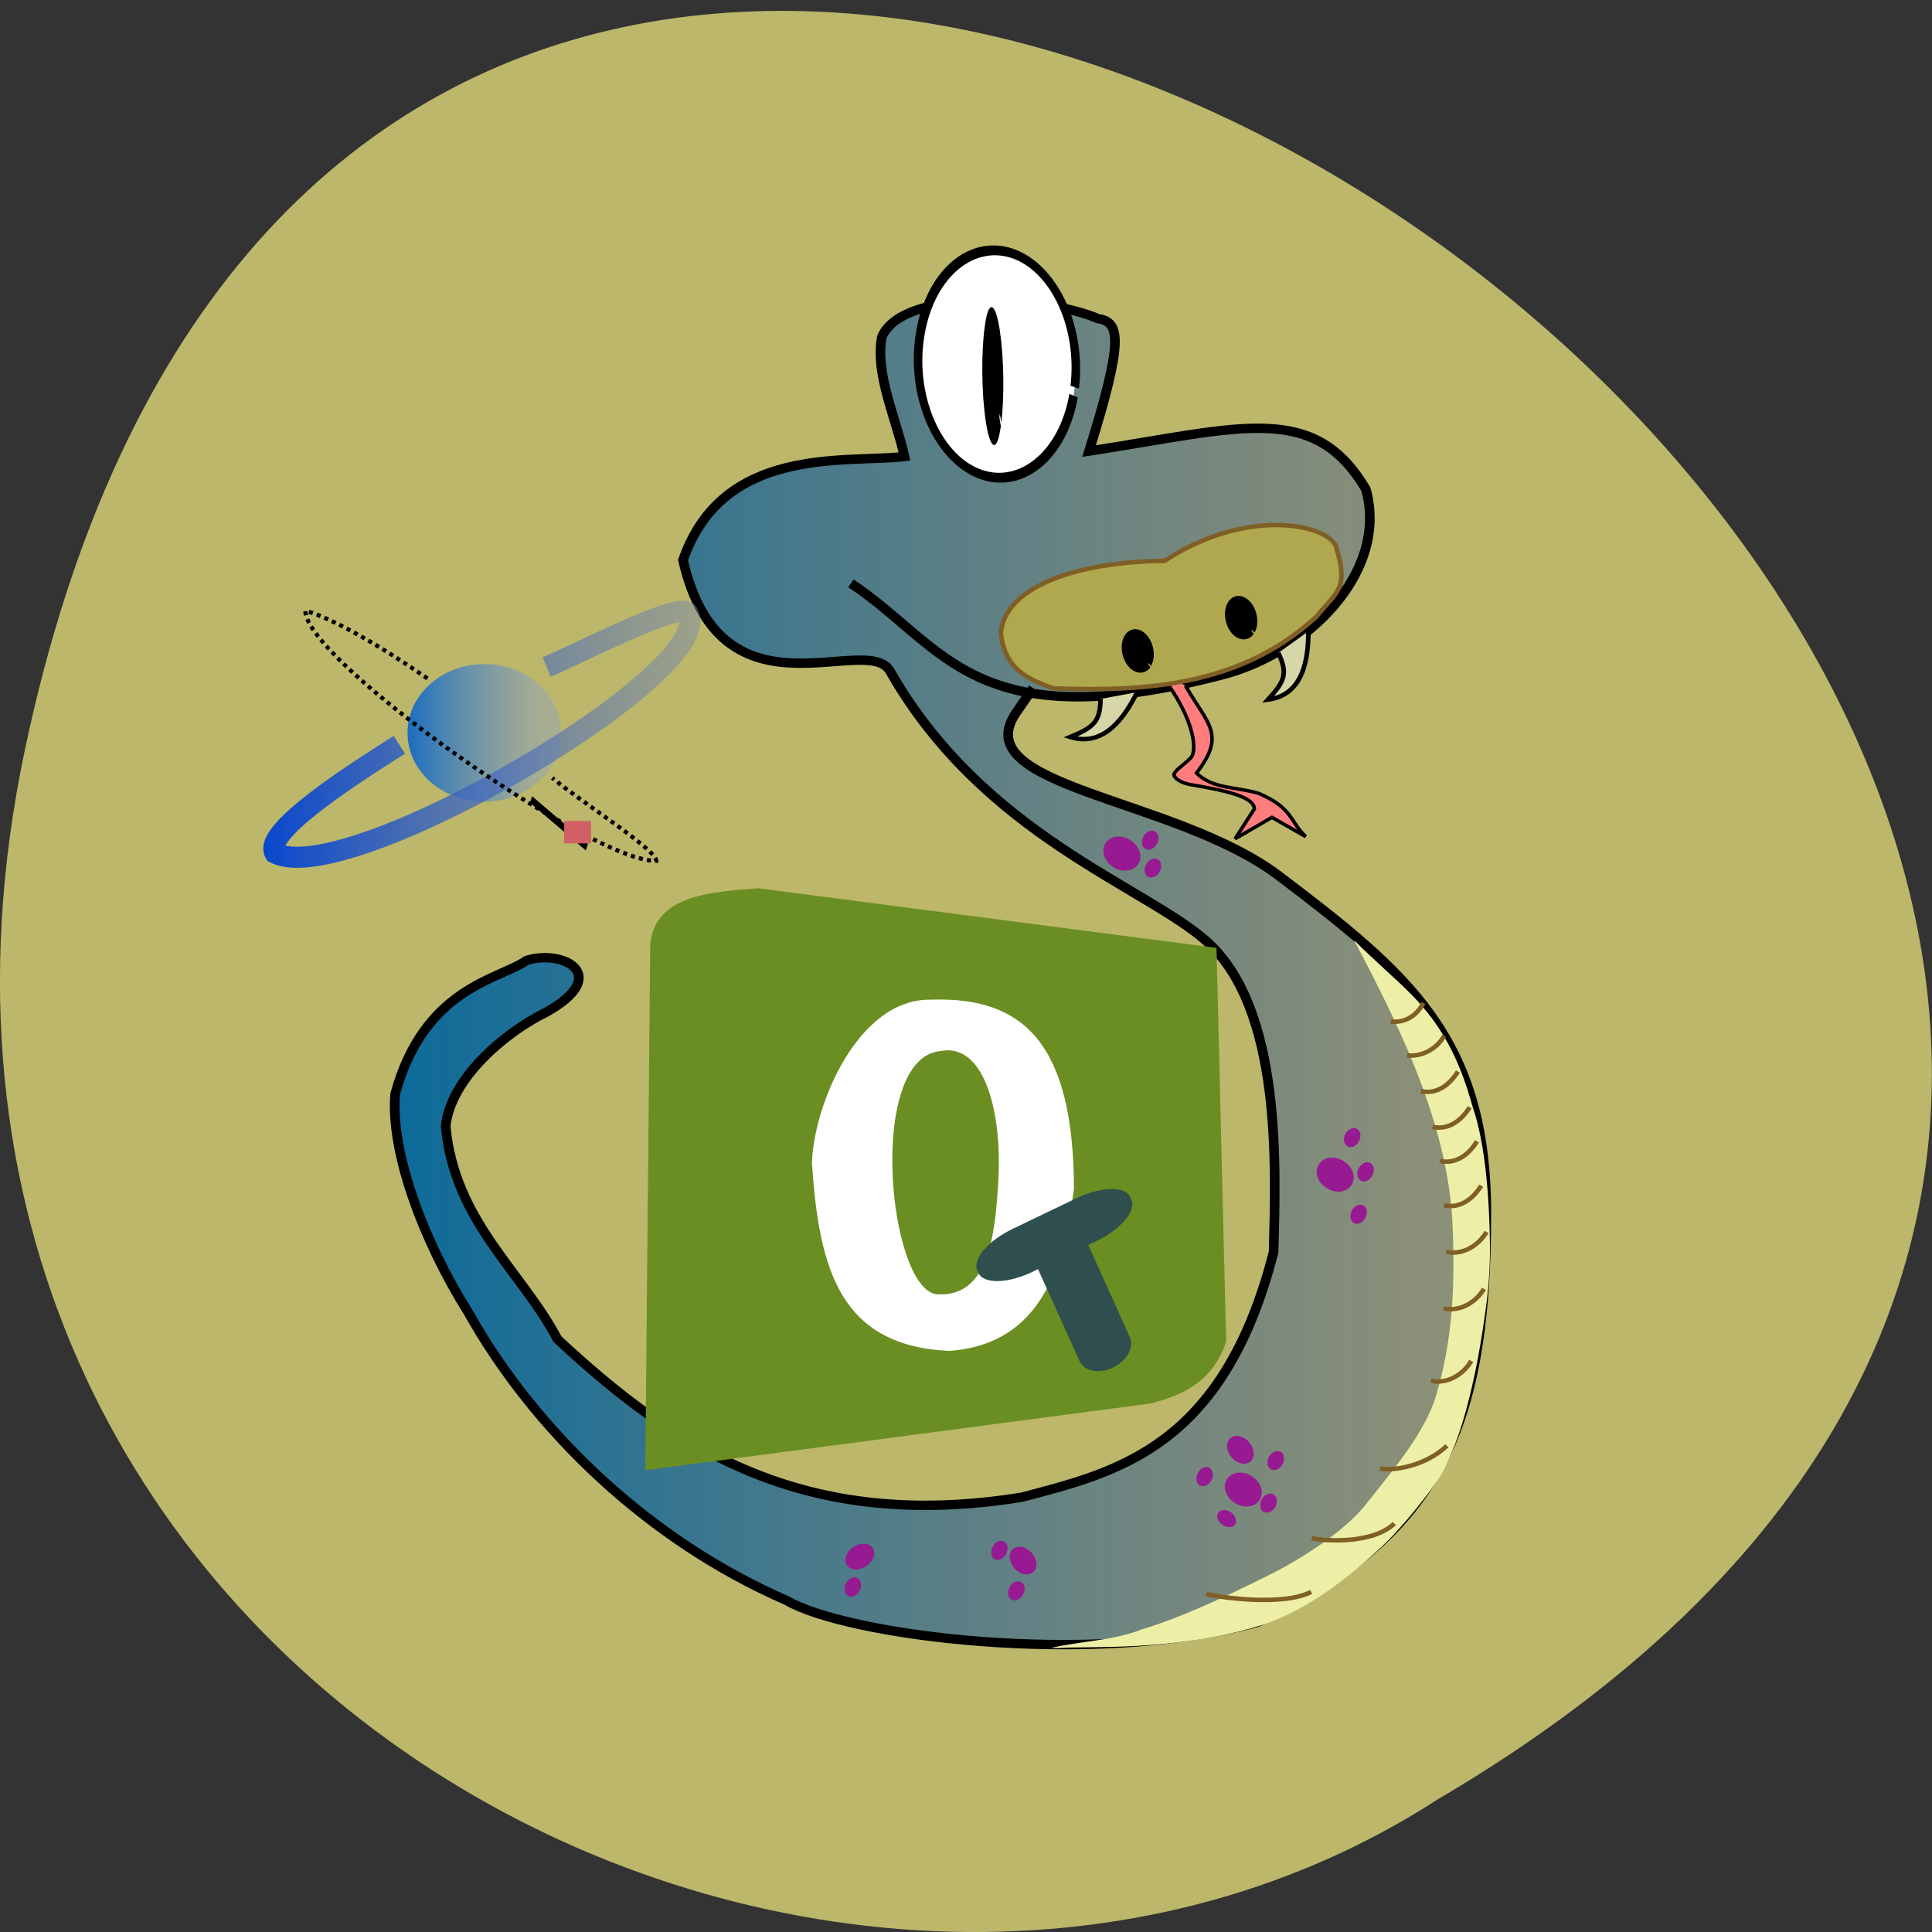 <svg xmlns="http://www.w3.org/2000/svg" viewBox="0 0 32 32"><rect x="0" y="0" width="32" height="32" fill="#333333" stroke="none"/><defs><linearGradient id="0" gradientUnits="userSpaceOnUse" x1="62.25" x2="302.27"><stop stop-color="#0b6b9b"/><stop offset="1" stop-color="#646c84" stop-opacity="0.498"/></linearGradient><linearGradient id="1" gradientUnits="userSpaceOnUse" x1="764.79" x2="836.62" gradientTransform="matrix(0.035 0 0 0.033 -20.306 4.389)"><stop stop-color="#0062c6"/><stop offset="1" stop-color="#95a5b7" stop-opacity="0.533"/></linearGradient><linearGradient id="2" gradientUnits="userSpaceOnUse" x1="695.28" x2="901.74" gradientTransform="matrix(0.6 0 0 0.56 103.09 32.05)"><stop stop-color="#0645cf"/><stop offset="1" stop-color="#7887ab" stop-opacity="0.463"/></linearGradient></defs><path d="m 0.406 12.449 c 6.246 -29.82 49.23 2.191 23.41 17.352 c -10.03 6.496 -26.625 -2.02 -23.41 -17.352" fill="#bcb76a"/><g stroke="#000"><path d="m 162.74 195.4 c 20.47 13.882 26.457 35.12 81.16 20.402 c 18.12 -4.89 36.13 -22.768 31.06 -41.487 c -11.361 -19.666 -27.12 -13.776 -60.33 -8.518 c 7.523 -24.766 6.857 -28.92 1.945 -29.656 c -11.258 -5.05 -42.32 -7.099 -47.08 4.049 c -1.586 8.15 3.07 18.246 4.913 26.817 c -12.845 1.525 -39.558 -2.629 -48.26 23.19 c 8.29 37.438 40.33 15.669 45.19 24.976 c 20.265 36.492 55.47 48.06 68.932 60.36 c 16.478 15.14 15.05 50.43 14.585 69.51 c -10.9 43.801 -34.08 49.27 -54.859 54.896 c -47.643 7.887 -75.79 -11.04 -101.22 -35.388 c -7.881 -15.301 -22.414 -26.344 -24.359 -47.587 c 0.972 -10.569 12.742 -20.98 21.954 -25.607 c 14.329 -8.255 3.736 -14.14 -4.299 -11.568 c -5.987 4.312 -22.261 5.994 -28.658 29.867 c -1.126 13.251 6.448 33.442 15.864 48.796 c 14.687 26.922 39.762 51.37 69.49 64.62 c 12.794 7.73 65.861 15.04 102.45 4.89 c 38.739 -19.245 49.997 -41.96 49.997 -91.49 c 0 -39.23 -16.887 -53.58 -45.14 -75.56 c -22.721 -17.72 -68.57 -19.771 -57.32 -36.597 l 3.685 -5.469" transform="matrix(0.076 0 0 0.074 1.726 -4.797)" fill="url(#0)" stroke-width="2.1"/><path d="m 207.32 179.19 c 0.018 8.766 -5.473 15.858 -12.195 15.872 c -6.728 -0.018 -12.206 -7.118 -12.183 -15.864 c -0.018 -8.766 5.438 -15.845 12.195 -15.872 c 6.353 0.021 11.653 6.399 12.134 14.649" transform="matrix(0.104 0.043 -0.02 0.114 -0.196 -22.789)" fill="#fff" stroke-width="1.336"/><path d="m 207.22 179.28 c 0.215 8.545 -5.392 15.823 -12.173 15.847 c -6.748 0.074 -12.05 -7.255 -11.992 -16.07 c -0.215 -8.545 5.392 -15.823 12.173 -15.847 c 6.344 0.001 11.556 6.51 12.04 14.782" transform="matrix(0.009 0.056 -0.006 0.042 15.763 -12.224)" stroke-width="5.352"/></g><path d="m 24.06 20.332 c 0.043 1 -0.004 1.871 -0.273 2.781 c -0.18 0.605 -0.691 1.207 -1.176 1.82 c -0.348 0.434 -1.063 0.891 -1.586 1.152 c -0.797 0.398 -1.492 0.715 -2.098 0.898 c -0.492 0.195 -1.02 0.195 -1.523 0.313 h 0.145 c 0.418 -0.035 1.91 0.063 3.309 -0.367 c 0.652 -0.203 1.289 -0.629 1.992 -1.277 c 0.387 -0.355 0.859 -0.965 1.027 -1.234 c 0.117 -0.219 0.258 -0.563 0.344 -0.848 c 0.152 -0.5 0.277 -1.094 0.375 -1.797 c 0.055 -0.383 0.086 -0.738 0.082 -1.16 c -0.008 -0.676 -0.063 -1.641 -0.289 -2.289 c -0.453 -1.656 -1.219 -1.965 -1.965 -2.758 c 0.824 1.555 1.574 3.129 1.637 4.766" fill="#eeefa6"/><g stroke="#000" transform="matrix(0.076 0 0 0.074 1.726 -4.797)"><path d="m 255.88 210.96 c 2.098 4.575 1.484 6.257 -2.252 10.464 c 7.83 -1.052 8.802 -9.36 8.802 -15.301" fill="#d6d6a9"/><path d="m 229.32 214.65 c 7.932 9.728 9.211 18.09 7.42 19.876 c -2.047 1.998 -3.173 2.577 -3.633 3.628 c 0.102 0.894 1.535 1.893 3.531 2.261 c 7.06 1.262 13.971 2.577 14.02 5.469 l -4.196 6.678 l 8.03 -4.785 l 7.369 4.312 c -3.429 -3.26 -2.763 -6.415 -10.235 -9.675 c -4.503 -1.472 -10.184 -0.946 -13.561 -4.575 c 6.499 -8.676 2.456 -10.832 -2.405 -19.508" fill="#ff7e7d" stroke-width="0.776"/></g><g fill="#971a92"><path d="m 22.391 19.375 c 0.074 0.148 0.012 0.305 -0.141 0.352 c -0.148 0.043 -0.332 -0.043 -0.41 -0.191 c -0.074 -0.148 -0.012 -0.305 0.141 -0.352 c 0.141 -0.039 0.316 0.035 0.398 0.172"/><path d="m 22.516 18.891 c -0.039 0.082 -0.121 0.129 -0.188 0.102 c -0.066 -0.027 -0.086 -0.117 -0.051 -0.199 c 0.039 -0.082 0.121 -0.129 0.188 -0.102 c 0.063 0.023 0.086 0.105 0.055 0.188"/><path d="m 22.738 19.457 c -0.039 0.086 -0.125 0.133 -0.188 0.105 c -0.066 -0.027 -0.09 -0.117 -0.051 -0.199 c 0.039 -0.086 0.121 -0.133 0.188 -0.105 c 0.063 0.027 0.086 0.109 0.055 0.188"/><path d="m 22.621 20.16 c -0.039 0.082 -0.121 0.129 -0.188 0.102 c -0.063 -0.027 -0.086 -0.117 -0.047 -0.199 c 0.035 -0.082 0.121 -0.129 0.184 -0.102 c 0.063 0.023 0.086 0.105 0.055 0.188"/><path d="m 20.867 24.59 c 0.074 0.152 0.012 0.309 -0.137 0.352 c -0.152 0.043 -0.336 -0.043 -0.41 -0.191 c -0.078 -0.148 -0.016 -0.305 0.137 -0.348 c 0.141 -0.043 0.316 0.031 0.398 0.168"/><path d="m 20.07 24.504 c -0.035 0.086 -0.121 0.133 -0.188 0.105 c -0.063 -0.027 -0.086 -0.117 -0.047 -0.199 c 0.035 -0.086 0.121 -0.129 0.188 -0.105 c 0.059 0.027 0.082 0.109 0.055 0.188"/><path d="m 21.246 24.24 c -0.035 0.082 -0.121 0.129 -0.184 0.102 c -0.066 -0.027 -0.09 -0.117 -0.051 -0.199 c 0.039 -0.082 0.121 -0.129 0.188 -0.102 c 0.063 0.023 0.086 0.105 0.055 0.188"/><path d="m 21.13 24.945 c -0.039 0.082 -0.121 0.129 -0.188 0.102 c -0.066 -0.023 -0.086 -0.113 -0.051 -0.199 c 0.039 -0.082 0.121 -0.129 0.188 -0.102 c 0.063 0.023 0.086 0.105 0.055 0.188"/><path d="m 20.391 25.05 c 0.074 0.055 0.102 0.145 0.063 0.203 c -0.043 0.055 -0.137 0.055 -0.211 0 c -0.078 -0.055 -0.105 -0.145 -0.063 -0.199 c 0.039 -0.051 0.125 -0.059 0.199 -0.012"/><path d="m 20.652 23.848 c 0.105 0.09 0.145 0.234 0.09 0.324 c -0.059 0.094 -0.195 0.094 -0.301 0.008 c -0.109 -0.09 -0.148 -0.234 -0.09 -0.328 c 0.055 -0.086 0.18 -0.094 0.285 -0.016"/><path d="m 17.05 25.684 c 0.109 0.086 0.148 0.23 0.09 0.324 c -0.059 0.09 -0.195 0.094 -0.301 0.004 c -0.109 -0.09 -0.148 -0.234 -0.09 -0.324 c 0.055 -0.086 0.18 -0.094 0.285 -0.016"/><path d="m 16.672 25.727 c -0.039 0.082 -0.121 0.129 -0.188 0.102 c -0.063 -0.023 -0.086 -0.113 -0.047 -0.199 c 0.035 -0.082 0.121 -0.129 0.184 -0.102 c 0.063 0.023 0.086 0.105 0.055 0.188"/><path d="m 16.953 26.398 c -0.039 0.082 -0.125 0.129 -0.188 0.102 c -0.066 -0.023 -0.09 -0.113 -0.051 -0.199 c 0.039 -0.082 0.121 -0.129 0.188 -0.102 c 0.063 0.023 0.086 0.105 0.055 0.188"/><path d="m 14.406 25.891 c -0.094 0.102 -0.246 0.137 -0.336 0.074 c -0.09 -0.059 -0.09 -0.191 0.004 -0.293 c 0.098 -0.102 0.246 -0.133 0.34 -0.074 c 0.086 0.059 0.09 0.18 0.004 0.277"/><path d="m 14.246 26.332 c -0.039 0.086 -0.121 0.133 -0.188 0.105 c -0.066 -0.027 -0.09 -0.117 -0.051 -0.199 c 0.039 -0.086 0.121 -0.133 0.188 -0.105 c 0.063 0.027 0.086 0.109 0.055 0.188"/><path d="m 18.855 14.06 c 0.078 0.148 0.016 0.305 -0.137 0.348 c -0.152 0.047 -0.336 -0.039 -0.41 -0.188 c -0.074 -0.152 -0.016 -0.309 0.137 -0.352 c 0.145 -0.043 0.316 0.031 0.398 0.172"/><path d="m 19.17 13.965 c -0.039 0.082 -0.121 0.129 -0.188 0.102 c -0.066 -0.023 -0.086 -0.113 -0.051 -0.199 c 0.039 -0.082 0.121 -0.129 0.188 -0.102 c 0.063 0.023 0.086 0.105 0.055 0.188"/><path d="m 19.215 14.426 c -0.039 0.082 -0.125 0.129 -0.188 0.102 c -0.066 -0.027 -0.09 -0.117 -0.051 -0.199 c 0.039 -0.082 0.121 -0.129 0.188 -0.102 c 0.063 0.023 0.086 0.105 0.055 0.188"/></g><g transform="matrix(0.076 0 0 0.074 1.726 -4.797)"><g fill="none" stroke="#7f5f25"><path d="m 280.39 293.47 c 2.815 0.315 5.424 -0.946 7.113 -4.154"/><path d="m 283.92 301.04 c 2.866 0.368 6.397 -1.157 8.09 -4.364"/><path d="m 286.94 309.03 c 2.559 0.684 5.68 -0.421 8.09 -4.364"/><path d="m 289.5 317.02 c 2.508 0.684 5.68 -0.421 8.09 -4.364"/><path d="m 291.09 324.65 c 2.559 0.684 5.732 -0.421 8.09 -4.364"/><path d="m 292.01 334.58 c 2.559 0.684 5.68 -0.421 8.09 -4.364"/><path d="m 292.52 345 c 2.508 0.684 6.346 -0.421 8.751 -4.417"/><path d="m 291.91 357.67 c 2.559 0.684 6.397 -0.421 8.802 -4.364"/><path d="m 289.14 373.86 c 2.559 0.684 6.397 -0.421 8.802 -4.417"/><path d="m 278.04 393.48 c 2.559 0.684 9.877 -0.421 14.585 -5.05"/><path d="m 263.15 409.09 c 2.559 0.684 13.305 1.42 18.01 -3.26"/><path d="m 240.17 421.61 c 2.559 0.684 16.58 2.839 22.875 -0.473"/></g><path d="m 217.14 221.27 c -0.102 5.05 -1.382 6.31 -6.601 8.518 c 7.523 2.366 11.975 -4.68 14.585 -10.04" fill="#d6d6a9" stroke="#000"/><path d="m 206.96 218.9 c -7.369 -2.471 -10.644 -5.416 -11.565 -12.199 c 0.665 -10.306 15.966 -16.14 35.72 -16.353 c 17.553 -11.831 34.747 -8.361 37.25 -3.47 c 3.02 9.728 0.307 10.306 -4.145 15.932 c -16.222 15.301 -36.436 16.879 -57.26 16.09" fill="#afa84e" stroke="#7f5f25"/></g><g stroke="#000" stroke-width="5.352"><path d="m 207.37 179.2 c -0.086 8.686 -5.62 15.851 -12.243 15.914 c -6.726 -0.093 -12.23 -7.154 -12.248 -15.997 c 0.086 -8.686 5.473 -15.654 12.243 -15.914 c 6.476 0.135 11.713 6.373 12.172 14.622" transform="matrix(0.014 0.018 -0.009 0.013 19.438 4.389)"/><path d="m 207.42 179.15 c -0.086 8.686 -5.62 15.851 -12.243 15.914 c -6.726 -0.093 -12.23 -7.154 -12.248 -15.997 c 0.086 -8.686 5.473 -15.654 12.1 -15.716 c 6.373 -0.021 11.713 6.373 12.172 14.622" transform="matrix(0.014 0.018 -0.009 0.013 17.726 4.94)"/></g><path d="m 10.688 24.352 l 0.082 -8.73 c 0.102 -0.785 0.945 -0.844 1.785 -0.91 l 7.594 0.988 l 0.16 6.52 c -0.219 0.664 -0.715 0.887 -1.258 1.027" fill="#6a8e22"/><path d="m 13.449 19.273 c 0.117 1.742 0.461 3.02 2.273 3.102 c 1.754 -0.121 1.926 -1.844 2.066 -2.672 c -0.004 -2.402 -0.82 -3.203 -2.375 -3.145 c -1.199 -0.02 -1.938 1.738 -1.965 2.715 m 2.203 -1.875 c 0.688 -0.051 0.938 1.094 0.887 2.102 c -0.051 1 -0.172 1.988 -1.02 1.938 c -0.809 -0.086 -1.172 -3.93 0.066 -4.03 c 0.023 -0.004 0.043 -0.008 0.066 -0.008" fill="#fff"/><path d="m 16.777 20.352 c -0.41 0.195 -0.672 0.504 -0.59 0.691 l 0.02 0.043 c 0.086 0.184 0.484 0.176 0.895 -0.02 l 0.09 -0.047 l 0.688 1.523 c 0.078 0.172 0.324 0.219 0.555 0.109 c 0.23 -0.109 0.355 -0.336 0.277 -0.508 l -0.688 -1.523 l 0.129 -0.059 c 0.41 -0.199 0.672 -0.504 0.586 -0.691 l -0.02 -0.043 c -0.082 -0.188 -0.48 -0.176 -0.891 0.02" fill="#2f4e4e"/><path d="m 9.293 12.137 c 0 0.633 -0.57 1.141 -1.27 1.141 c -0.703 0 -1.273 -0.508 -1.273 -1.141 c 0 -0.629 0.57 -1.137 1.273 -1.137 c 0.664 0 1.215 0.457 1.266 1.051" fill="url(#1)"/><g fill="none"><path d="m 559.59 170.11 c -10.801 6.888 -38.566 24.24 -34.921 30.398 c 20.675 10.53 126.7 -51.988 115.7 -67.68 c -3.976 -2.119 -30.415 11.722 -39.43 15.431" transform="matrix(0.059 0 0 0.059 -26.401 2.299)" stroke="url(#2)" stroke-width="5.914"/><g stroke="#000"><path d="m 567.47 151.5 c -12.193 -8.477 -26.44 -16.888 -34.26 -19.01 c -0.464 13.51 80.38 70.66 98.47 70.2 c 0.133 -3.113 -20.741 -16.292 -29.16 -23.25" transform="matrix(0.059 0 0 0.059 -26.401 2.299)" stroke-dasharray="1.16 1.16" stroke-width="1.16"/><path d="m 773.56 296.08 l -12.494 -6.473" transform="matrix(0.074 0 0 0.122 -47.523 -22.09)"/></g></g><path d="m 9.344 13.598 h 0.445 v 0.371 h -0.445" fill="#d15f66"/></svg>